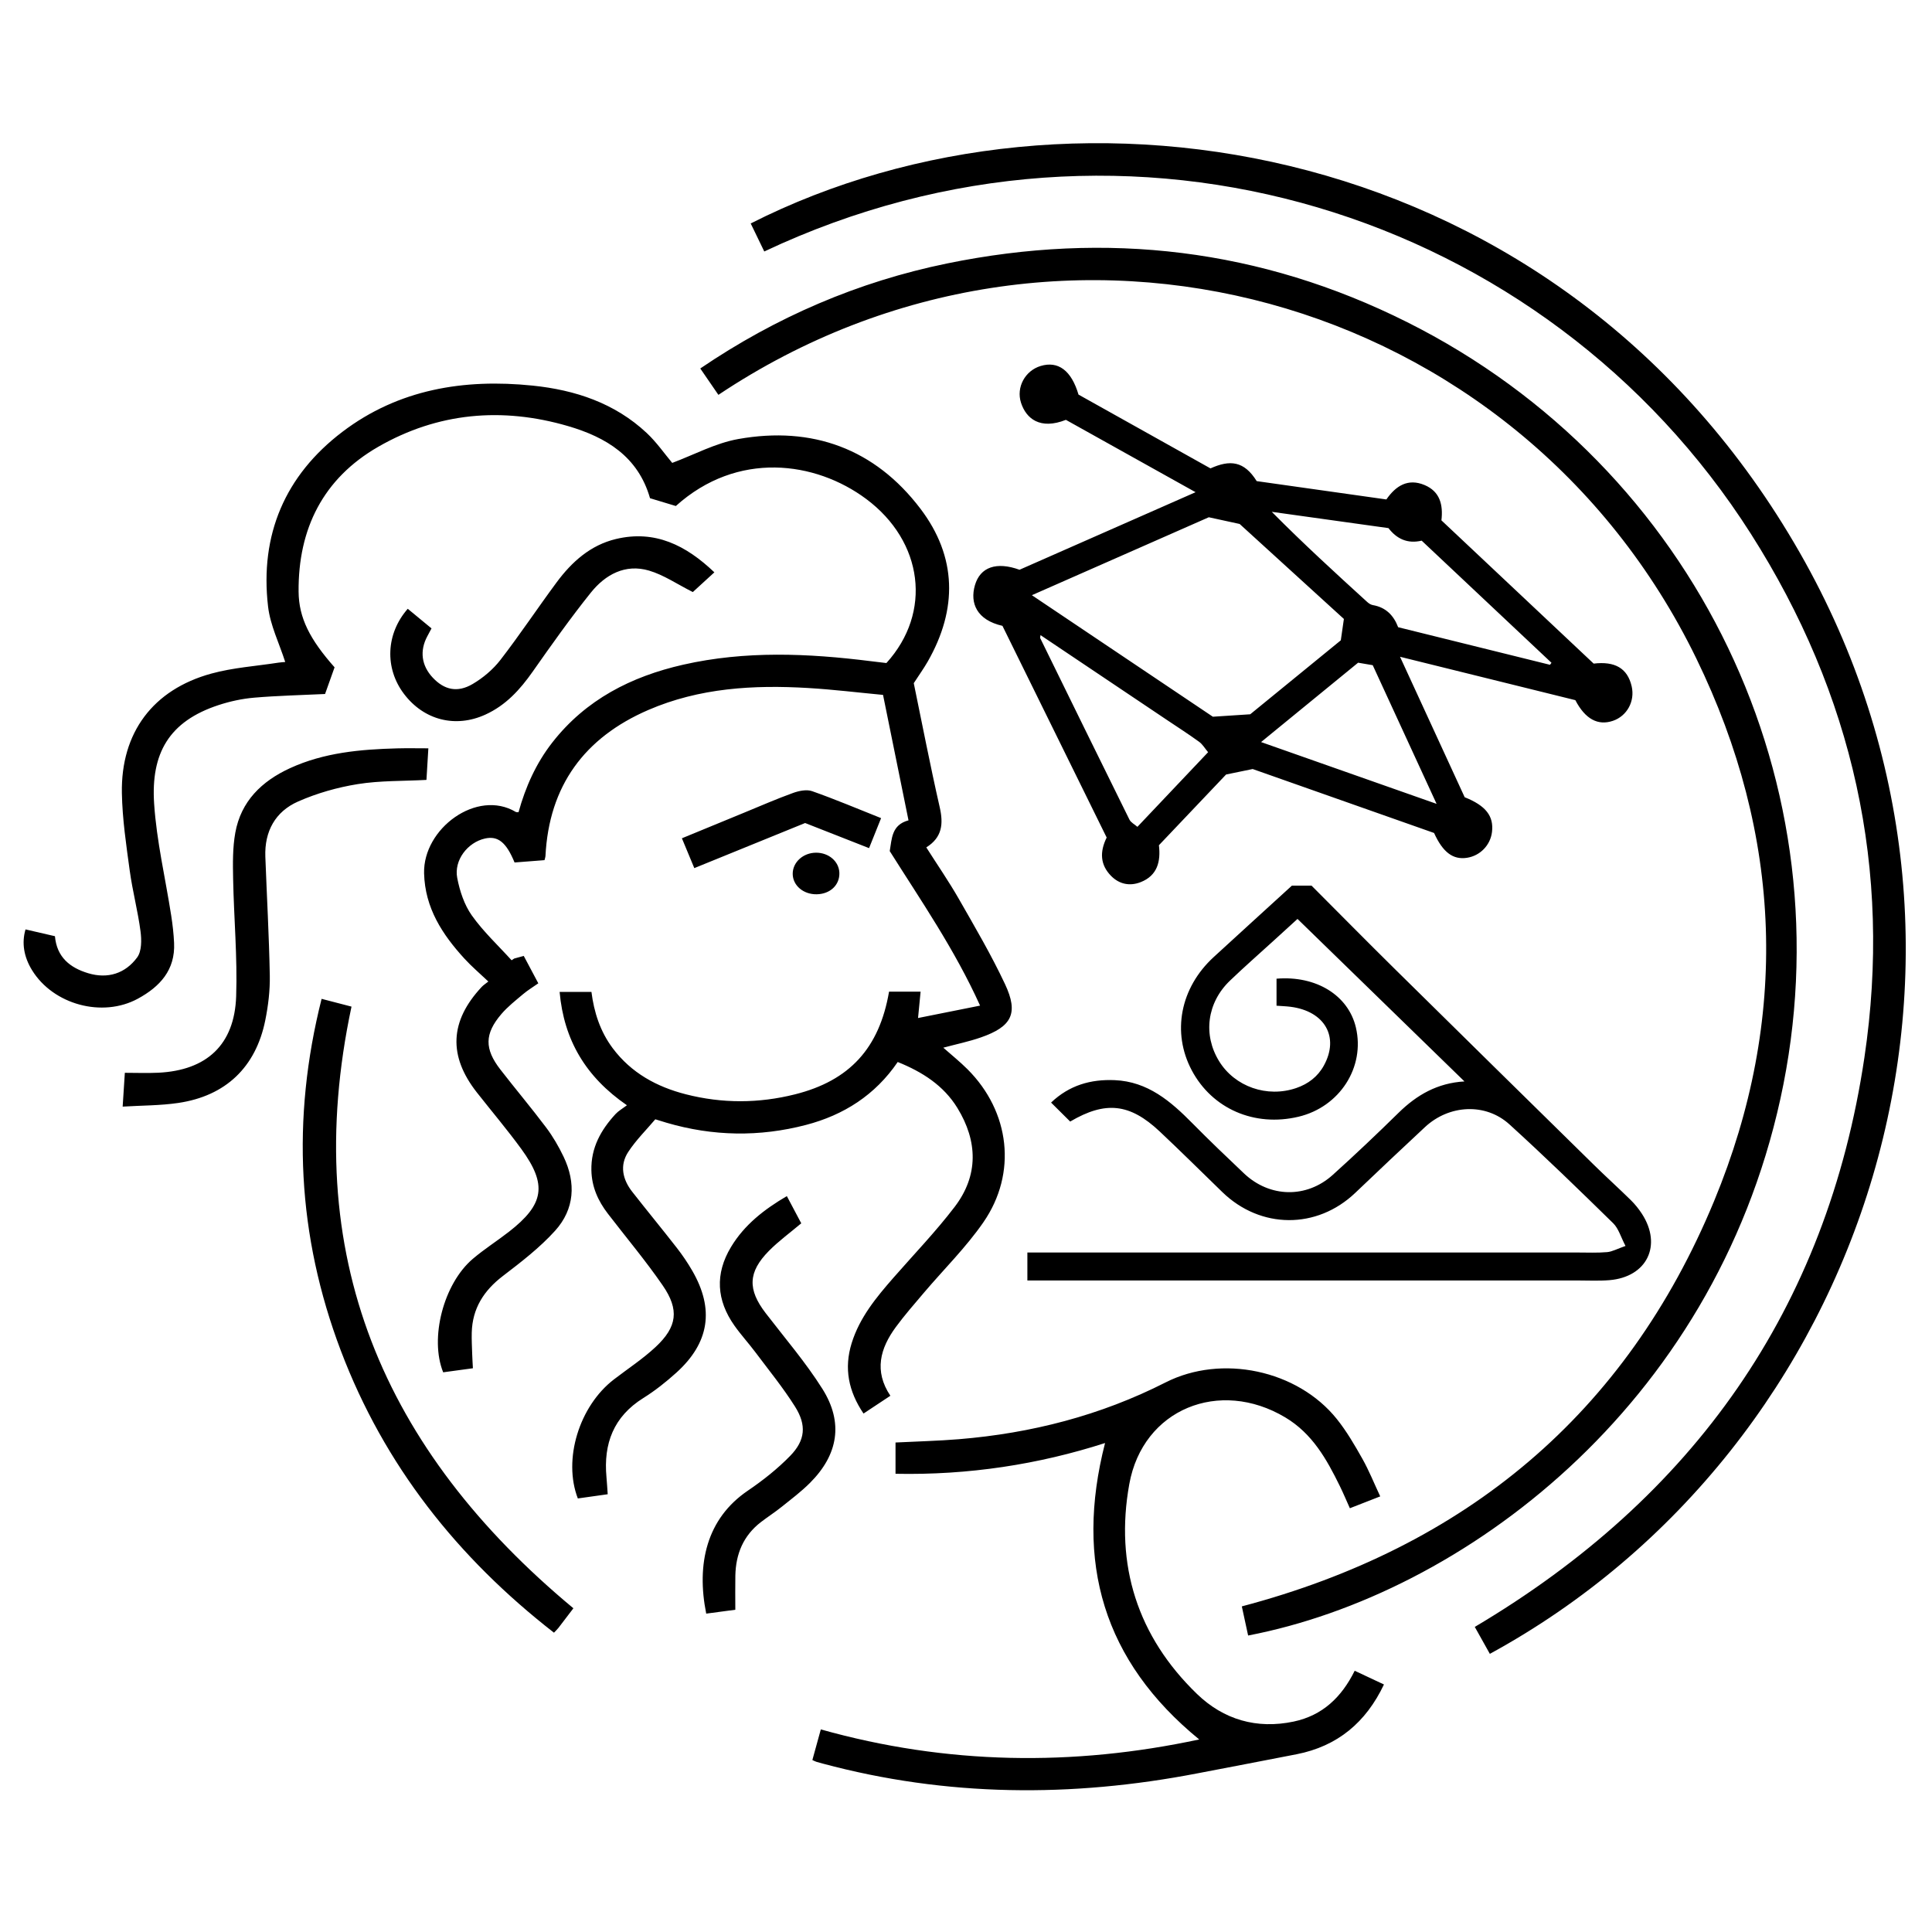 <?xml version="1.0" encoding="iso-8859-1"?>
<!-- Generator: Adobe Illustrator 19.0.0, SVG Export Plug-In . SVG Version: 6.00 Build 0)  -->
<svg version="1.1" id="Layer_1" xmlns="http://www.w3.org/2000/svg" xmlns:xlink="http://www.w3.org/1999/xlink" x="0px" y="0px"
	 viewBox="0 0 500 500" enable-background="new 0 0 500 500" xml:space="preserve">
<path d="M122.388,354.104c-2.722,0.371-5.231,0.712-7.694,1.048c-3.557-8.812,0.085-22.905,7.658-29.354
	c2.961-2.522,6.278-4.621,9.355-7.013c9.151-7.115,9.967-12.164,3.196-21.45c-3.64-4.991-7.645-9.716-11.466-14.576
	c-7.46-9.488-7.06-18.475,1.22-27.343c0.451-0.483,1.033-0.843,1.727-1.399c-2.218-2.105-4.305-3.869-6.137-5.867
	c-5.763-6.284-10.267-13.155-10.495-22.137c-0.294-11.576,13.673-21.883,23.723-15.888c0.146,0.087,0.368,0.047,0.719,0.083
	c1.799-6.525,4.529-12.652,8.741-18.047c8.673-11.111,20.442-17.09,33.866-20.137c16.084-3.65,32.293-2.951,48.506-0.917
	c1.406,0.176,2.813,0.337,4.093,0.489c11.891-13.085,9.556-31.452-5.236-42.469c-13.15-9.794-33.338-12.51-49.256,1.829
	c-2.106-0.636-4.353-1.314-6.683-2.017c-3.077-10.789-11.379-15.799-21.249-18.677c-17.031-4.967-33.636-3.512-49.06,5.351
	c-14.262,8.195-20.777,21.207-20.639,37.513c0.058,6.799,2.915,12.353,9.309,19.577c-0.811,2.275-1.665,4.671-2.461,6.904
	c-6.251,0.301-12.32,0.433-18.356,0.951c-3.097,0.266-6.226,0.943-9.184,1.911c-12.891,4.22-17.548,12.531-16.697,25.506
	c0.637,9.715,2.924,19.32,4.423,28.982c0.364,2.344,0.634,4.714,0.743,7.082c0.325,7.01-3.68,11.323-9.364,14.417
	c-9.194,5.005-21.913,1.54-27.395-7.373c-2.109-3.428-2.725-7.018-1.689-10.553c2.524,0.583,5.066,1.17,7.614,1.759
	c0.479,5.455,3.928,8.17,8.59,9.577c5.094,1.536,9.635,0.067,12.694-4.094c1.186-1.614,1.156-4.525,0.866-6.739
	c-0.69-5.266-2.075-10.44-2.793-15.704c-0.909-6.669-1.913-13.383-2.032-20.092c-0.276-15.631,8.047-26.76,23.126-30.908
	c5.631-1.549,11.582-1.935,17.39-2.837c0.716-0.111,1.445-0.139,1.758-0.168c-1.548-4.838-3.873-9.486-4.44-14.339
	c-2.173-18.586,4.41-33.972,19.233-45.227c14.515-11.021,31.465-13.793,49.244-11.963c10.984,1.131,21.232,4.509,29.495,12.243
	c2.604,2.437,4.674,5.447,6.622,7.759c5.616-2.087,11.186-5.123,17.108-6.178c19.123-3.405,35.324,2.493,47.127,18.032
	c9.453,12.446,9.657,25.984,1.886,39.566c-0.989,1.729-2.16,3.355-3.609,5.586c2.147,10.383,4.245,21.283,6.714,32.099
	c0.988,4.328,0.651,7.823-3.472,10.403c2.885,4.538,5.853,8.836,8.436,13.353c4.145,7.25,8.39,14.478,11.935,22.025
	c3.559,7.576,1.771,11.011-6.256,13.803c-3.108,1.081-6.359,1.75-9.713,2.652c2.111,1.872,4.308,3.626,6.283,5.602
	c10.959,10.964,12.886,26.855,4.1,39.572c-4.511,6.529-10.27,12.194-15.431,18.279c-2.458,2.899-4.969,5.769-7.22,8.825
	c-4.069,5.527-5.717,11.393-1.429,17.804c-2.34,1.55-4.533,3.003-6.95,4.604c-3.884-5.742-5.096-11.687-3.069-18.22
	c2.059-6.635,6.358-11.829,10.816-16.93c5.316-6.081,10.947-11.924,15.837-18.332c6.219-8.15,5.984-16.993,0.715-25.597
	c-3.557-5.809-9.059-9.33-15.449-11.903c-5.837,8.56-13.961,13.736-23.75,16.29c-12.041,3.143-24.086,2.944-36.051-0.562
	c-0.726-0.213-1.446-0.443-2.935-0.9c-2.25,2.666-4.958,5.331-6.996,8.435c-2.288,3.485-1.468,7.139,1.033,10.333
	c3.811,4.868,7.746,9.64,11.543,14.519c1.456,1.87,2.799,3.853,3.986,5.904c5.753,9.941,4.445,18.637-4.091,26.36
	c-2.67,2.415-5.536,4.689-8.584,6.594c-7.687,4.805-10.331,11.793-9.528,20.471c0.13,1.402,0.205,2.81,0.32,4.422
	c-2.738,0.386-5.25,0.74-7.731,1.089c-3.888-10.089,0.342-23.896,9.345-30.809c3.616-2.777,7.472-5.298,10.79-8.395
	c5.578-5.209,6.177-9.608,1.831-15.923c-4.413-6.412-9.449-12.395-14.197-18.577c-2.547-3.316-4.179-6.938-4.263-11.247
	c-0.114-5.837,2.474-10.43,6.249-14.528c0.756-0.821,1.783-1.392,2.948-2.279c-10.655-7.333-16.309-16.864-17.418-29.335
	c2.804,0,5.406,0,8.237,0c0.658,5.232,2.256,10.241,5.517,14.588c4.787,6.382,11.36,9.979,18.931,11.914
	c9.397,2.401,18.835,2.365,28.228,0.01c14.142-3.546,21.832-11.96,24.343-26.573c2.59,0,5.211,0,8.166,0
	c-0.198,2.048-0.392,4.049-0.661,6.819c5.434-1.086,10.46-2.091,16.055-3.21c-6.616-14.624-15.265-27.106-23.381-39.99
	c0.562-3.206,0.454-6.782,4.858-7.959c-2.185-10.763-4.332-21.339-6.591-32.463c-6.348-0.598-12.829-1.393-19.334-1.782
	c-14.167-0.847-28.196-0.035-41.426,5.689c-16.504,7.141-25.699,19.62-26.606,37.831c-0.013,0.27-0.125,0.535-0.246,1.027
	c-2.579,0.2-5.191,0.403-7.75,0.602c-2.149-5.24-4.313-6.956-7.672-6.196c-4.484,1.015-8.054,5.606-7.163,10.213
	c0.65,3.365,1.816,6.922,3.766,9.675c2.973,4.198,6.823,7.775,10.301,11.616c0.223-0.148,0.445-0.296,0.668-0.443
	c0.78-0.214,1.56-0.428,2.481-0.681c1.224,2.304,2.42,4.554,3.767,7.089c-1.355,0.953-2.72,1.775-3.923,2.791
	c-1.952,1.649-4.002,3.25-5.649,5.179c-4.353,5.099-4.386,8.998-0.259,14.327c3.901,5.038,8.015,9.914,11.843,15.005
	c1.758,2.338,3.26,4.924,4.525,7.566c3.255,6.798,2.856,13.586-2.197,19.173c-3.968,4.388-8.774,8.084-13.503,11.701
	c-4.937,3.776-7.903,8.395-8.063,14.658c-0.049,1.898,0.062,3.8,0.12,5.7C122.244,351.703,122.321,352.824,122.388,354.104z
	 M371.134,215.572c2.28,5.035,4.927,6.982,8.523,6.425c3.405-0.528,6.052-3.257,6.468-6.669c0.503-4.124-1.602-6.829-7.069-9.006
	c-5.465-11.874-10.959-23.81-16.73-36.349c15.651,3.872,30.627,7.578,45.37,11.225c2.568,4.93,5.868,6.665,9.728,5.351
	c3.59-1.222,5.755-5.006,4.849-8.931c-1.094-4.741-4.405-6.521-9.835-5.878c-13.122-12.347-26.273-24.721-39.4-37.073
	c0.479-4.069-0.409-7.472-4.351-9.132c-4.321-1.82-7.473,0.211-9.898,3.722c-11.344-1.604-22.527-3.185-33.56-4.744
	c-3.257-5.242-6.931-5.568-11.958-3.293c-11.356-6.351-22.793-12.746-34.157-19.101c-1.837-6.235-5.259-8.784-9.815-7.398
	c-4.005,1.218-6.361,5.506-5.061,9.518c1.328,4.097,4.922,7.06,11.613,4.419c10.987,6.13,22.025,12.288,33.562,18.724
	c-15.63,6.885-30.645,13.499-45.565,20.071c-5.939-2.149-10.167-0.734-11.543,4.01c-1.347,4.644,0.51,9.006,7.126,10.505
	c8.996,18.272,18.01,36.581,26.972,54.786c-1.833,3.73-1.683,7.058,1.144,9.933c2.145,2.181,4.879,2.697,7.648,1.615
	c4.355-1.702,5.232-5.386,4.729-9.553c6.037-6.357,11.982-12.617,17.387-18.308c2.669-0.55,4.589-0.945,6.881-1.417
	C339.624,204.465,355.462,210.048,371.134,215.572z M320.821,135.602c8.45,7.7,17.713,16.141,26.975,24.581
	c-0.264,1.831-0.516,3.584-0.796,5.529c-7.901,6.451-15.924,13.003-23.444,19.143c-3.226,0.211-5.885,0.384-9.669,0.631
	c-14.787-9.928-30.62-20.559-46.838-31.449c15.729-6.929,30.989-13.652,45.789-20.172
	C315.628,134.473,317.713,134.926,320.821,135.602z M361.841,162.322c-1.18-3.102-3.22-5.152-6.555-5.724
	c-0.521-0.089-1.057-0.446-1.461-0.814c-8.289-7.549-16.561-15.119-24.691-23.324c10.039,1.402,20.077,2.803,30.196,4.216
	c2.144,2.774,4.907,4.115,8.598,3.247c11.202,10.54,22.397,21.073,33.593,31.607c-0.129,0.173-0.258,0.347-0.387,0.52
	C388.053,168.811,374.974,165.574,361.841,162.322z M302.093,186.385c2.759,1.852,5.56,3.648,8.247,5.6
	c0.893,0.649,1.491,1.705,2.316,2.685c-6.176,6.52-12.044,12.715-18.294,19.313c-0.742-0.653-1.692-1.119-2.064-1.871
	c-7.741-15.641-15.416-31.313-23.099-46.983c-0.033-0.067,0.015-0.173,0.084-0.76C280.346,171.792,291.22,179.088,302.093,186.385z
	 M355.261,172.15c5.35,11.617,10.77,23.386,16.528,35.889c-15.426-5.431-30.127-10.607-45.425-15.993
	c8.66-7.084,16.926-13.844,25.114-20.541C352.756,171.724,353.869,171.913,355.261,172.15z M465.794,143.051
	C404.388,35.604,278.356,15.197,194.282,57.831c1.172,2.419,2.343,4.839,3.512,7.252c94.383-44.567,202.317-10.216,255.338,73.076
	c26.407,41.482,36.61,86.917,29.375,135.522c-9.7,65.16-44.319,113.878-100.834,147.361c1.307,2.337,2.549,4.56,3.899,6.973
	C483.544,374.584,525.115,246.849,465.794,143.051z M460.775,284.328c17.7-80.769-21.636-163.415-96.645-200.976
	c-37.815-18.936-77.686-23.649-119.041-15.168c-23.014,4.72-44.237,13.855-63.858,27.176c1.727,2.514,3.21,4.673,4.69,6.827
	c88.855-59.311,207.098-26.278,253.08,68.213c22.304,45.833,24.129,93.257,4.617,140.405
	c-22.83,55.165-64.311,89.627-122.236,104.926c0.516,2.384,1.049,4.852,1.631,7.539
	C378.408,412.621,443.253,364.282,460.775,284.328z M333.983,260.555c8.887,1.128,12.699,7.84,8.626,15.22
	c-1.587,2.875-4.05,4.746-7.134,5.806c-7.525,2.586-15.9-0.331-19.971-6.944c-4.206-6.832-3.148-15.132,2.805-20.841
	c3.706-3.554,7.573-6.94,11.368-10.401c2.355-2.148,4.711-4.296,6.118-5.578c14.534,14.147,28.778,28.012,43.206,42.055
	c-6.978,0.402-12.346,3.494-17.066,8.131c-5.563,5.465-11.226,10.836-17.018,16.057c-6.805,6.133-16.338,5.906-22.976-0.388
	c-4.487-4.255-8.964-8.526-13.306-12.928c-5.642-5.72-11.567-10.835-20.149-11.203c-6.198-0.265-11.747,1.309-16.467,5.804
	c1.766,1.754,3.362,3.341,4.944,4.912c9.139-5.375,15.416-4.721,23.177,2.576c5.474,5.147,10.807,10.446,16.2,15.679
	c9.899,9.604,24.461,9.672,34.405,0.197c5.991-5.708,11.997-11.401,18.058-17.033c6.245-5.804,15.652-6.311,21.838-0.689
	c9.149,8.313,18.02,16.938,26.853,25.589c1.399,1.37,1.978,3.578,3.187,5.873c-2.161,0.753-3.437,1.486-4.766,1.6
	c-2.543,0.219-5.117,0.1-7.678,0.1c-46.445,0.002-92.89,0.002-139.334,0.002c-1.016,0-2.032,0-3.017,0c0,2.618,0,4.852,0,7.237
	c1.243,0,2.282,0,3.321,0c46.35,0,92.699,0.001,139.049-0.002c2.753,0,5.52,0.148,8.255-0.08c9.725-0.809,13.721-9.004,8.417-17.178
	c-0.823-1.268-1.795-2.475-2.872-3.534c-3.119-3.068-6.371-6.001-9.492-9.066c-17.239-16.93-34.473-33.864-51.67-50.837
	c-7.242-7.148-14.386-14.394-21.467-21.488c-1.877,0-3.482,0-5.081,0c-6.778,6.188-13.537,12.326-20.259,18.504
	c-8.648,7.95-10.862,19.49-5.663,29.285c5.29,9.966,16.233,14.726,27.629,12.017c10.672-2.537,17.28-12.82,14.85-23.112
	c-1.962-8.312-10.271-13.461-20.535-12.613c0,2.222,0,4.462,0,6.992C331.727,260.377,332.862,260.413,333.983,260.555z
	 M334.798,445.541c-9.571,2.018-18.137-0.504-25.001-7.13c-15.428-14.894-21.307-33.445-17.537-54.332
	c3.509-19.44,23.341-27.417,40.358-17.262c7.024,4.192,10.726,10.832,14.136,17.788c0.902,1.841,1.694,3.737,2.59,5.726
	c2.694-1.052,5.133-2.005,7.857-3.068c-1.61-3.437-2.91-6.701-4.62-9.734c-2.001-3.549-4.075-7.125-6.613-10.291
	c-10.18-12.695-29.818-16.837-44.322-9.466c-16.84,8.558-34.759,13.156-53.508,14.694c-5.365,0.44-10.755,0.568-16.377,0.852
	c0,2.708,0,5.303,0,8.094c18.825,0.387,36.999-2.408,54.229-7.959c-7.918,30.849-0.415,56.463,24.366,76.716
	c-32.62,6.992-65.328,6.566-97.928-2.6c-0.802,2.91-1.495,5.422-2.186,7.928c0.518,0.232,0.764,0.371,1.027,0.453
	c0.544,0.17,1.096,0.314,1.646,0.462c32.106,8.622,64.433,8.808,96.929,2.539c8.574-1.654,17.155-3.269,25.722-4.954
	c10.569-2.079,17.928-8.209,22.601-18.054c-2.496-1.172-4.886-2.293-7.571-3.553C347.185,439.263,342.244,443.971,334.798,445.541z
	 M88.202,349.543c11.234,29.656,30.177,53.554,55.167,72.995c0.541-0.58,0.887-0.897,1.17-1.264c1.325-1.718,2.632-3.45,3.854-5.055
	c-49.188-40.858-71.077-91.591-57.424-155.708c-2.419-0.629-4.954-1.289-7.739-2.013C75.383,289.611,76.965,319.88,88.202,349.543z
	 M102.836,193.675c-9.537,0.254-18.983,1.081-27.81,5.143c-7.296,3.357-12.662,8.548-14.131,16.694
	c-0.7,3.883-0.641,7.944-0.563,11.917c0.198,10.147,1.129,20.307,0.786,30.429c-0.424,12.539-7.639,19.166-20.168,19.763
	c-2.817,0.134-5.646,0.02-8.641,0.02c-0.187,2.89-0.355,5.493-0.565,8.75c5.012-0.308,9.761-0.264,14.403-0.951
	c12.269-1.814,20.052-9.244,22.506-21.388c0.766-3.79,1.241-7.725,1.17-11.582c-0.19-10.255-0.772-20.502-1.154-30.754
	c-0.244-6.558,2.585-11.688,8.465-14.282c4.877-2.152,10.182-3.662,15.45-4.508c5.766-0.926,11.706-0.765,17.781-1.088
	c0.151-2.509,0.304-5.043,0.492-8.174C107.923,193.664,105.378,193.607,102.836,193.675z M190.308,407.793
	c0.106-5.627,2.077-10.395,6.639-13.894c1.735-1.331,3.583-2.517,5.287-3.884c2.518-2.019,5.12-3.975,7.395-6.25
	c7.302-7.303,8.706-15.594,3.213-24.317c-4.338-6.888-9.707-13.13-14.684-19.609c-4.691-6.107-4.602-10.6,0.834-16.107
	c2.513-2.545,5.449-4.673,8.373-7.141c-1.148-2.166-2.379-4.489-3.73-7.039c-5.858,3.439-10.987,7.408-14.464,13.194
	c-4.174,6.945-3.731,13.757,0.885,20.304c1.697,2.406,3.704,4.591,5.471,6.95c3.473,4.636,7.154,9.149,10.232,14.039
	c3.025,4.807,2.658,8.716-1.264,12.741c-3.286,3.372-7.066,6.36-10.971,9.012c-10.678,7.253-13.332,18.992-10.757,31.814
	c2.58-0.344,5.176-0.69,7.533-1.004C190.299,413.466,190.255,410.629,190.308,407.793z M104.541,179.568
	c5.199,6.872,13.388,8.868,21.053,5.381c5.331-2.425,8.992-6.472,12.273-11.141c4.86-6.916,9.75-13.832,15.032-20.423
	c3.756-4.687,8.912-7.535,15.081-5.714c3.813,1.126,7.255,3.507,11.32,5.555c1.422-1.302,3.41-3.123,5.578-5.108
	c-7.351-7.015-15.399-11.038-25.483-8.621c-6.59,1.58-11.418,5.916-15.343,11.217c-4.92,6.643-9.498,13.543-14.551,20.08
	c-1.912,2.473-4.495,4.648-7.198,6.235c-3.941,2.314-7.337,1.495-10.287-1.633c-2.952-3.13-3.457-6.958-1.42-10.75
	c0.345-0.641,0.687-1.284,1.079-2.018c-2.098-1.731-4.066-3.356-6.15-5.075C99.84,164.042,99.531,172.946,104.541,179.568z
	 M224.913,219.497c1.064-2.654,2.042-5.092,3.114-7.766c-6.053-2.405-11.887-4.881-17.854-6.98
	c-1.433-0.504-3.422-0.082-4.954,0.472c-4.28,1.546-8.457,3.378-12.671,5.108c-5.315,2.182-10.625,4.374-16.072,6.617
	c1.135,2.73,2.143,5.153,3.21,7.719c9.69-3.944,19.17-7.803,28.676-11.672C213.857,215.153,219.304,217.293,224.913,219.497z
	 M217.227,225.879c-0.101-2.933-2.727-5.205-6.013-5.202c-3.357,0.003-6.085,2.474-6.062,5.49c0.024,3.001,2.766,5.329,6.209,5.271
	C214.858,231.378,217.335,229.031,217.227,225.879z"/>
</svg>

